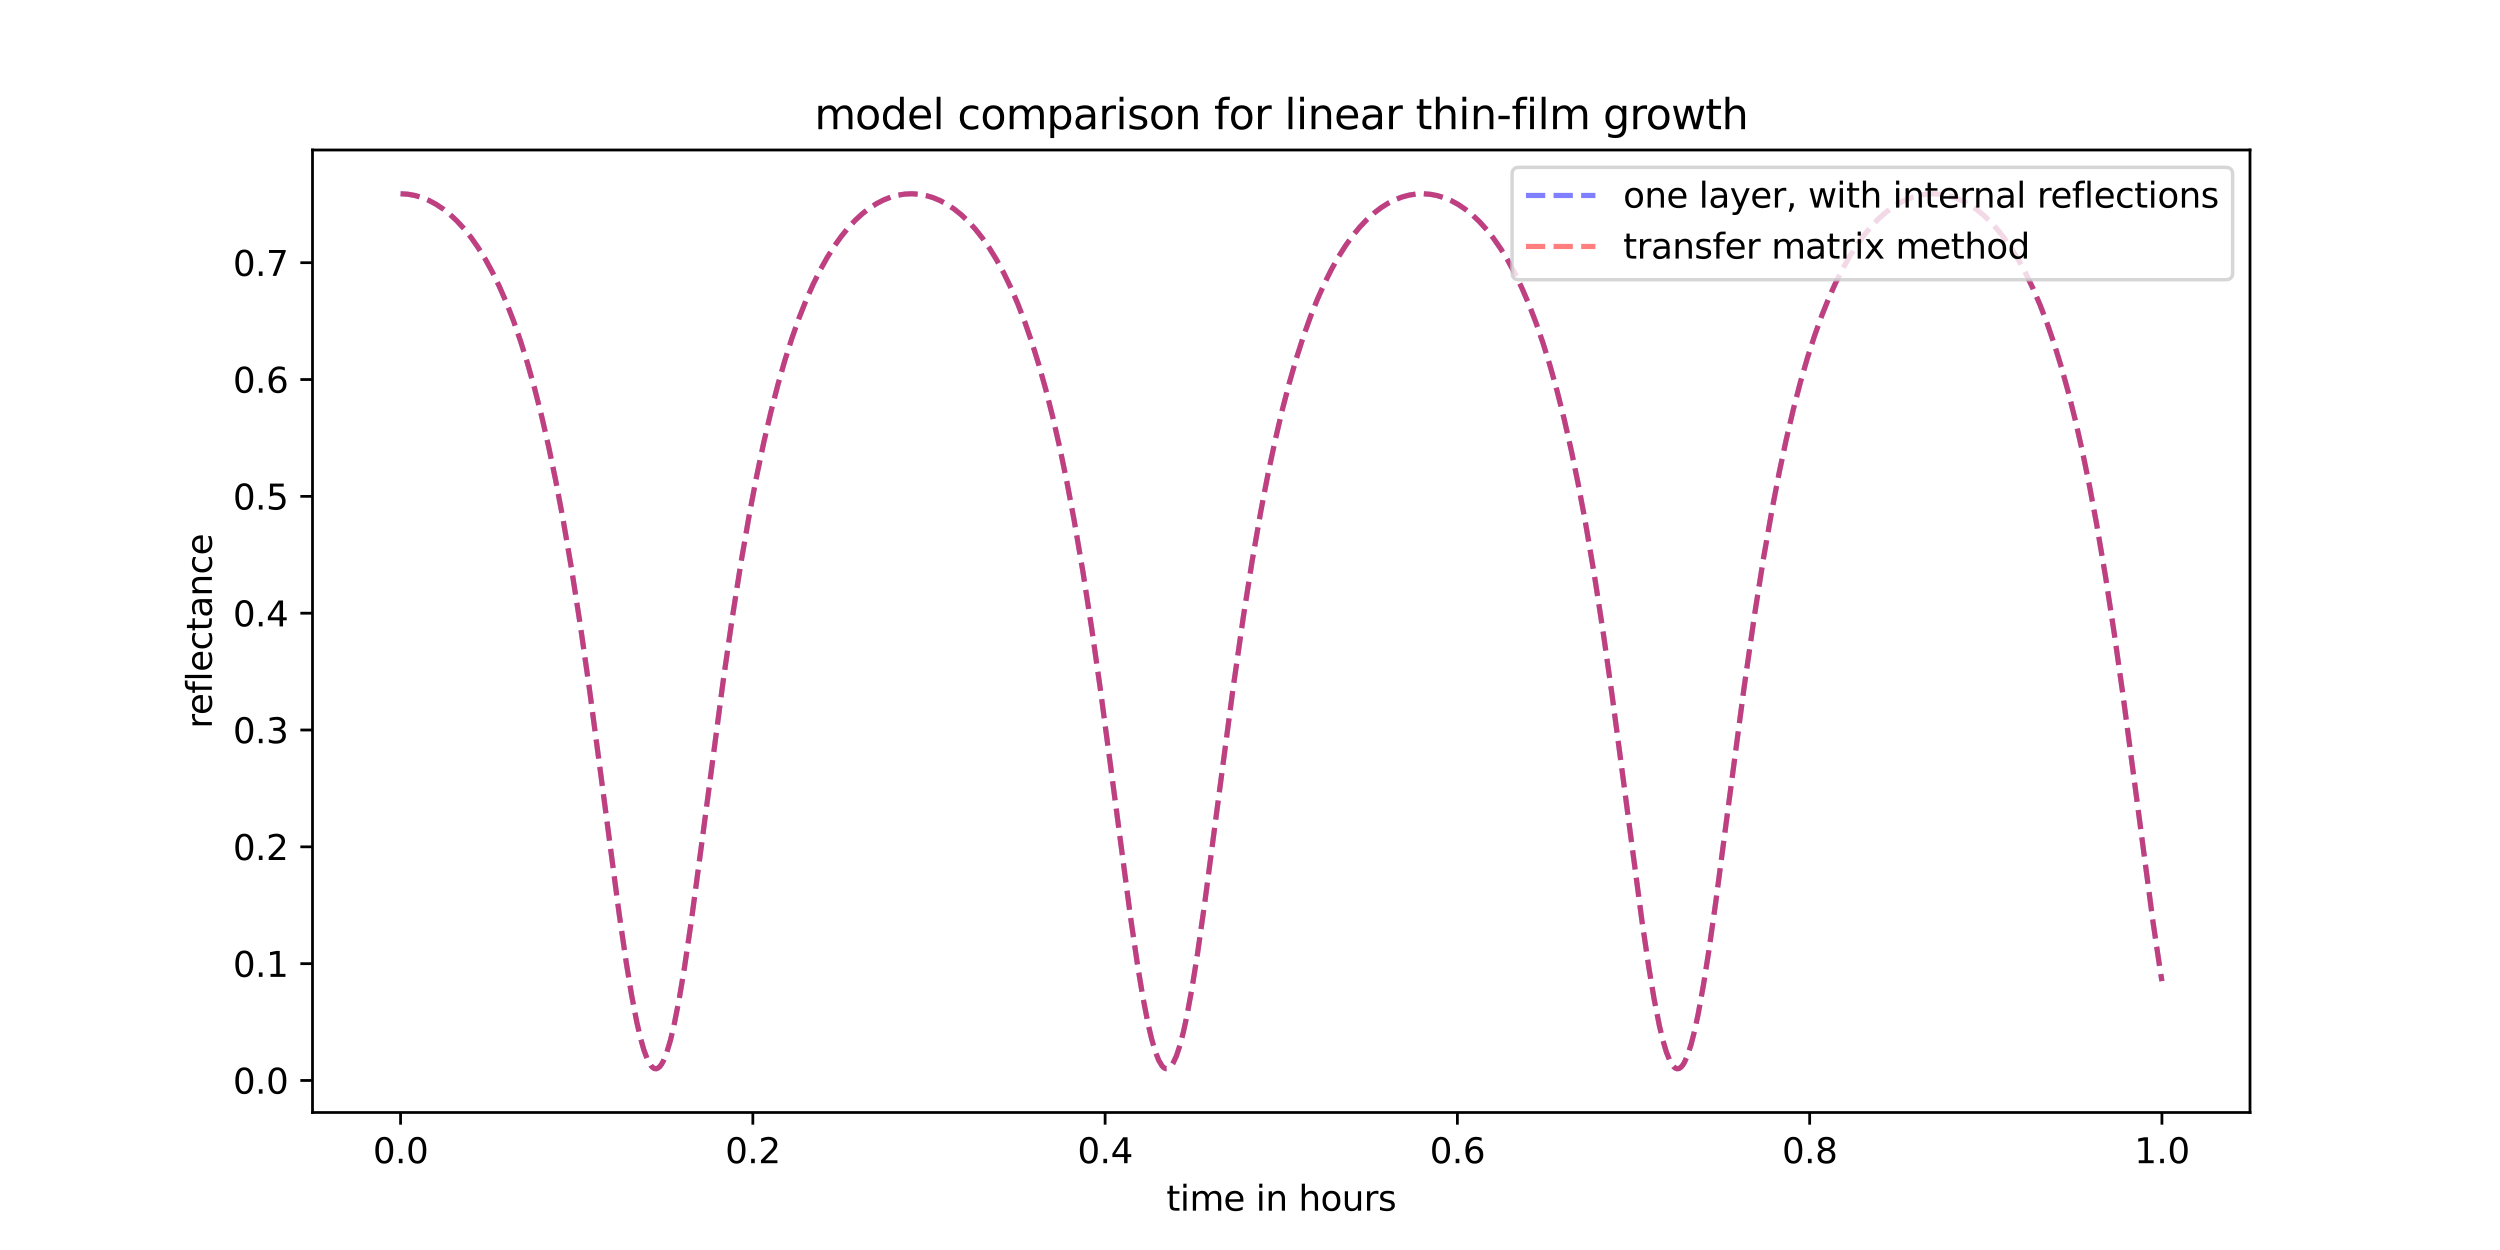 <?xml version="1.0" encoding="utf-8" standalone="no"?>
<!DOCTYPE svg PUBLIC "-//W3C//DTD SVG 1.1//EN"
  "http://www.w3.org/Graphics/SVG/1.1/DTD/svg11.dtd">
<svg xmlns:xlink="http://www.w3.org/1999/xlink" width="720pt" height="360pt" viewBox="0 0 720 360" xmlns="http://www.w3.org/2000/svg" version="1.1">
 <defs>
  <style type="text/css">*{stroke-linejoin: round; stroke-linecap: butt}</style>
 </defs>
 <g id="figure_1">
  <g id="patch_1">
   <path d="M 0 360 
L 720 360 
L 720 0 
L 0 0 
z
" style="fill: #ffffff"/>
  </g>
  <g id="axes_1">
   <g id="patch_2">
    <path d="M 90 320.4 
L 648 320.4 
L 648 43.2 
L 90 43.2 
z
" style="fill: #ffffff"/>
   </g>
   <g id="matplotlib.axis_1">
    <g id="xtick_1">
     <g id="line2d_1">
      <defs>
       <path id="m29dce0a9f8" d="M 0 0 
L 0 3.5 
" style="stroke: #000000; stroke-width: 0.8"/>
      </defs>
      <g>
       <use xlink:href="#m29dce0a9f8" x="115.364" y="320.4" style="stroke: #000000; stroke-width: 0.8"/>
      </g>
     </g>
     <g id="text_1">
      <!-- 0.0 -->
      <g transform="translate(107.412 334.998) scale(0.1 -0.1)">
       <defs>
        <path id="DejaVuSans-30" d="M 2034 4250 
Q 1547 4250 1301 3770 
Q 1056 3291 1056 2328 
Q 1056 1369 1301 889 
Q 1547 409 2034 409 
Q 2525 409 2770 889 
Q 3016 1369 3016 2328 
Q 3016 3291 2770 3770 
Q 2525 4250 2034 4250 
z
M 2034 4750 
Q 2819 4750 3233 4129 
Q 3647 3509 3647 2328 
Q 3647 1150 3233 529 
Q 2819 -91 2034 -91 
Q 1250 -91 836 529 
Q 422 1150 422 2328 
Q 422 3509 836 4129 
Q 1250 4750 2034 4750 
z
" transform="scale(0.016)"/>
        <path id="DejaVuSans-2e" d="M 684 794 
L 1344 794 
L 1344 0 
L 684 0 
L 684 794 
z
" transform="scale(0.016)"/>
       </defs>
       <use xlink:href="#DejaVuSans-30"/>
       <use xlink:href="#DejaVuSans-2e" x="63.623"/>
       <use xlink:href="#DejaVuSans-30" x="95.41"/>
      </g>
     </g>
    </g>
    <g id="xtick_2">
     <g id="line2d_2">
      <g>
       <use xlink:href="#m29dce0a9f8" x="216.818" y="320.4" style="stroke: #000000; stroke-width: 0.8"/>
      </g>
     </g>
     <g id="text_2">
      <!-- 0.2 -->
      <g transform="translate(208.867 334.998) scale(0.1 -0.1)">
       <defs>
        <path id="DejaVuSans-32" d="M 1228 531 
L 3431 531 
L 3431 0 
L 469 0 
L 469 531 
Q 828 903 1448 1529 
Q 2069 2156 2228 2338 
Q 2531 2678 2651 2914 
Q 2772 3150 2772 3378 
Q 2772 3750 2511 3984 
Q 2250 4219 1831 4219 
Q 1534 4219 1204 4116 
Q 875 4013 500 3803 
L 500 4441 
Q 881 4594 1212 4672 
Q 1544 4750 1819 4750 
Q 2544 4750 2975 4387 
Q 3406 4025 3406 3419 
Q 3406 3131 3298 2873 
Q 3191 2616 2906 2266 
Q 2828 2175 2409 1742 
Q 1991 1309 1228 531 
z
" transform="scale(0.016)"/>
       </defs>
       <use xlink:href="#DejaVuSans-30"/>
       <use xlink:href="#DejaVuSans-2e" x="63.623"/>
       <use xlink:href="#DejaVuSans-32" x="95.41"/>
      </g>
     </g>
    </g>
    <g id="xtick_3">
     <g id="line2d_3">
      <g>
       <use xlink:href="#m29dce0a9f8" x="318.273" y="320.4" style="stroke: #000000; stroke-width: 0.8"/>
      </g>
     </g>
     <g id="text_3">
      <!-- 0.4 -->
      <g transform="translate(310.321 334.998) scale(0.1 -0.1)">
       <defs>
        <path id="DejaVuSans-34" d="M 2419 4116 
L 825 1625 
L 2419 1625 
L 2419 4116 
z
M 2253 4666 
L 3047 4666 
L 3047 1625 
L 3713 1625 
L 3713 1100 
L 3047 1100 
L 3047 0 
L 2419 0 
L 2419 1100 
L 313 1100 
L 313 1709 
L 2253 4666 
z
" transform="scale(0.016)"/>
       </defs>
       <use xlink:href="#DejaVuSans-30"/>
       <use xlink:href="#DejaVuSans-2e" x="63.623"/>
       <use xlink:href="#DejaVuSans-34" x="95.41"/>
      </g>
     </g>
    </g>
    <g id="xtick_4">
     <g id="line2d_4">
      <g>
       <use xlink:href="#m29dce0a9f8" x="419.727" y="320.4" style="stroke: #000000; stroke-width: 0.8"/>
      </g>
     </g>
     <g id="text_4">
      <!-- 0.6 -->
      <g transform="translate(411.776 334.998) scale(0.1 -0.1)">
       <defs>
        <path id="DejaVuSans-36" d="M 2113 2584 
Q 1688 2584 1439 2293 
Q 1191 2003 1191 1497 
Q 1191 994 1439 701 
Q 1688 409 2113 409 
Q 2538 409 2786 701 
Q 3034 994 3034 1497 
Q 3034 2003 2786 2293 
Q 2538 2584 2113 2584 
z
M 3366 4563 
L 3366 3988 
Q 3128 4100 2886 4159 
Q 2644 4219 2406 4219 
Q 1781 4219 1451 3797 
Q 1122 3375 1075 2522 
Q 1259 2794 1537 2939 
Q 1816 3084 2150 3084 
Q 2853 3084 3261 2657 
Q 3669 2231 3669 1497 
Q 3669 778 3244 343 
Q 2819 -91 2113 -91 
Q 1303 -91 875 529 
Q 447 1150 447 2328 
Q 447 3434 972 4092 
Q 1497 4750 2381 4750 
Q 2619 4750 2861 4703 
Q 3103 4656 3366 4563 
z
" transform="scale(0.016)"/>
       </defs>
       <use xlink:href="#DejaVuSans-30"/>
       <use xlink:href="#DejaVuSans-2e" x="63.623"/>
       <use xlink:href="#DejaVuSans-36" x="95.41"/>
      </g>
     </g>
    </g>
    <g id="xtick_5">
     <g id="line2d_5">
      <g>
       <use xlink:href="#m29dce0a9f8" x="521.182" y="320.4" style="stroke: #000000; stroke-width: 0.8"/>
      </g>
     </g>
     <g id="text_5">
      <!-- 0.8 -->
      <g transform="translate(513.23 334.998) scale(0.1 -0.1)">
       <defs>
        <path id="DejaVuSans-38" d="M 2034 2216 
Q 1584 2216 1326 1975 
Q 1069 1734 1069 1313 
Q 1069 891 1326 650 
Q 1584 409 2034 409 
Q 2484 409 2743 651 
Q 3003 894 3003 1313 
Q 3003 1734 2745 1975 
Q 2488 2216 2034 2216 
z
M 1403 2484 
Q 997 2584 770 2862 
Q 544 3141 544 3541 
Q 544 4100 942 4425 
Q 1341 4750 2034 4750 
Q 2731 4750 3128 4425 
Q 3525 4100 3525 3541 
Q 3525 3141 3298 2862 
Q 3072 2584 2669 2484 
Q 3125 2378 3379 2068 
Q 3634 1759 3634 1313 
Q 3634 634 3220 271 
Q 2806 -91 2034 -91 
Q 1263 -91 848 271 
Q 434 634 434 1313 
Q 434 1759 690 2068 
Q 947 2378 1403 2484 
z
M 1172 3481 
Q 1172 3119 1398 2916 
Q 1625 2713 2034 2713 
Q 2441 2713 2670 2916 
Q 2900 3119 2900 3481 
Q 2900 3844 2670 4047 
Q 2441 4250 2034 4250 
Q 1625 4250 1398 4047 
Q 1172 3844 1172 3481 
z
" transform="scale(0.016)"/>
       </defs>
       <use xlink:href="#DejaVuSans-30"/>
       <use xlink:href="#DejaVuSans-2e" x="63.623"/>
       <use xlink:href="#DejaVuSans-38" x="95.41"/>
      </g>
     </g>
    </g>
    <g id="xtick_6">
     <g id="line2d_6">
      <g>
       <use xlink:href="#m29dce0a9f8" x="622.636" y="320.4" style="stroke: #000000; stroke-width: 0.8"/>
      </g>
     </g>
     <g id="text_6">
      <!-- 1.0 -->
      <g transform="translate(614.685 334.998) scale(0.1 -0.1)">
       <defs>
        <path id="DejaVuSans-31" d="M 794 531 
L 1825 531 
L 1825 4091 
L 703 3866 
L 703 4441 
L 1819 4666 
L 2450 4666 
L 2450 531 
L 3481 531 
L 3481 0 
L 794 0 
L 794 531 
z
" transform="scale(0.016)"/>
       </defs>
       <use xlink:href="#DejaVuSans-31"/>
       <use xlink:href="#DejaVuSans-2e" x="63.623"/>
       <use xlink:href="#DejaVuSans-30" x="95.41"/>
      </g>
     </g>
    </g>
    <g id="text_7">
     <!-- time in hours -->
     <g transform="translate(335.911 348.677) scale(0.1 -0.1)">
      <defs>
       <path id="DejaVuSans-74" d="M 1172 4494 
L 1172 3500 
L 2356 3500 
L 2356 3053 
L 1172 3053 
L 1172 1153 
Q 1172 725 1289 603 
Q 1406 481 1766 481 
L 2356 481 
L 2356 0 
L 1766 0 
Q 1100 0 847 248 
Q 594 497 594 1153 
L 594 3053 
L 172 3053 
L 172 3500 
L 594 3500 
L 594 4494 
L 1172 4494 
z
" transform="scale(0.016)"/>
       <path id="DejaVuSans-69" d="M 603 3500 
L 1178 3500 
L 1178 0 
L 603 0 
L 603 3500 
z
M 603 4863 
L 1178 4863 
L 1178 4134 
L 603 4134 
L 603 4863 
z
" transform="scale(0.016)"/>
       <path id="DejaVuSans-6d" d="M 3328 2828 
Q 3544 3216 3844 3400 
Q 4144 3584 4550 3584 
Q 5097 3584 5394 3201 
Q 5691 2819 5691 2113 
L 5691 0 
L 5113 0 
L 5113 2094 
Q 5113 2597 4934 2840 
Q 4756 3084 4391 3084 
Q 3944 3084 3684 2787 
Q 3425 2491 3425 1978 
L 3425 0 
L 2847 0 
L 2847 2094 
Q 2847 2600 2669 2842 
Q 2491 3084 2119 3084 
Q 1678 3084 1418 2786 
Q 1159 2488 1159 1978 
L 1159 0 
L 581 0 
L 581 3500 
L 1159 3500 
L 1159 2956 
Q 1356 3278 1631 3431 
Q 1906 3584 2284 3584 
Q 2666 3584 2933 3390 
Q 3200 3197 3328 2828 
z
" transform="scale(0.016)"/>
       <path id="DejaVuSans-65" d="M 3597 1894 
L 3597 1613 
L 953 1613 
Q 991 1019 1311 708 
Q 1631 397 2203 397 
Q 2534 397 2845 478 
Q 3156 559 3463 722 
L 3463 178 
Q 3153 47 2828 -22 
Q 2503 -91 2169 -91 
Q 1331 -91 842 396 
Q 353 884 353 1716 
Q 353 2575 817 3079 
Q 1281 3584 2069 3584 
Q 2775 3584 3186 3129 
Q 3597 2675 3597 1894 
z
M 3022 2063 
Q 3016 2534 2758 2815 
Q 2500 3097 2075 3097 
Q 1594 3097 1305 2825 
Q 1016 2553 972 2059 
L 3022 2063 
z
" transform="scale(0.016)"/>
       <path id="DejaVuSans-20" transform="scale(0.016)"/>
       <path id="DejaVuSans-6e" d="M 3513 2113 
L 3513 0 
L 2938 0 
L 2938 2094 
Q 2938 2591 2744 2837 
Q 2550 3084 2163 3084 
Q 1697 3084 1428 2787 
Q 1159 2491 1159 1978 
L 1159 0 
L 581 0 
L 581 3500 
L 1159 3500 
L 1159 2956 
Q 1366 3272 1645 3428 
Q 1925 3584 2291 3584 
Q 2894 3584 3203 3211 
Q 3513 2838 3513 2113 
z
" transform="scale(0.016)"/>
       <path id="DejaVuSans-68" d="M 3513 2113 
L 3513 0 
L 2938 0 
L 2938 2094 
Q 2938 2591 2744 2837 
Q 2550 3084 2163 3084 
Q 1697 3084 1428 2787 
Q 1159 2491 1159 1978 
L 1159 0 
L 581 0 
L 581 4863 
L 1159 4863 
L 1159 2956 
Q 1366 3272 1645 3428 
Q 1925 3584 2291 3584 
Q 2894 3584 3203 3211 
Q 3513 2838 3513 2113 
z
" transform="scale(0.016)"/>
       <path id="DejaVuSans-6f" d="M 1959 3097 
Q 1497 3097 1228 2736 
Q 959 2375 959 1747 
Q 959 1119 1226 758 
Q 1494 397 1959 397 
Q 2419 397 2687 759 
Q 2956 1122 2956 1747 
Q 2956 2369 2687 2733 
Q 2419 3097 1959 3097 
z
M 1959 3584 
Q 2709 3584 3137 3096 
Q 3566 2609 3566 1747 
Q 3566 888 3137 398 
Q 2709 -91 1959 -91 
Q 1206 -91 779 398 
Q 353 888 353 1747 
Q 353 2609 779 3096 
Q 1206 3584 1959 3584 
z
" transform="scale(0.016)"/>
       <path id="DejaVuSans-75" d="M 544 1381 
L 544 3500 
L 1119 3500 
L 1119 1403 
Q 1119 906 1312 657 
Q 1506 409 1894 409 
Q 2359 409 2629 706 
Q 2900 1003 2900 1516 
L 2900 3500 
L 3475 3500 
L 3475 0 
L 2900 0 
L 2900 538 
Q 2691 219 2414 64 
Q 2138 -91 1772 -91 
Q 1169 -91 856 284 
Q 544 659 544 1381 
z
M 1991 3584 
L 1991 3584 
z
" transform="scale(0.016)"/>
       <path id="DejaVuSans-72" d="M 2631 2963 
Q 2534 3019 2420 3045 
Q 2306 3072 2169 3072 
Q 1681 3072 1420 2755 
Q 1159 2438 1159 1844 
L 1159 0 
L 581 0 
L 581 3500 
L 1159 3500 
L 1159 2956 
Q 1341 3275 1631 3429 
Q 1922 3584 2338 3584 
Q 2397 3584 2469 3576 
Q 2541 3569 2628 3553 
L 2631 2963 
z
" transform="scale(0.016)"/>
       <path id="DejaVuSans-73" d="M 2834 3397 
L 2834 2853 
Q 2591 2978 2328 3040 
Q 2066 3103 1784 3103 
Q 1356 3103 1142 2972 
Q 928 2841 928 2578 
Q 928 2378 1081 2264 
Q 1234 2150 1697 2047 
L 1894 2003 
Q 2506 1872 2764 1633 
Q 3022 1394 3022 966 
Q 3022 478 2636 193 
Q 2250 -91 1575 -91 
Q 1294 -91 989 -36 
Q 684 19 347 128 
L 347 722 
Q 666 556 975 473 
Q 1284 391 1588 391 
Q 1994 391 2212 530 
Q 2431 669 2431 922 
Q 2431 1156 2273 1281 
Q 2116 1406 1581 1522 
L 1381 1569 
Q 847 1681 609 1914 
Q 372 2147 372 2553 
Q 372 3047 722 3315 
Q 1072 3584 1716 3584 
Q 2034 3584 2315 3537 
Q 2597 3491 2834 3397 
z
" transform="scale(0.016)"/>
      </defs>
      <use xlink:href="#DejaVuSans-74"/>
      <use xlink:href="#DejaVuSans-69" x="39.209"/>
      <use xlink:href="#DejaVuSans-6d" x="66.992"/>
      <use xlink:href="#DejaVuSans-65" x="164.404"/>
      <use xlink:href="#DejaVuSans-20" x="225.928"/>
      <use xlink:href="#DejaVuSans-69" x="257.715"/>
      <use xlink:href="#DejaVuSans-6e" x="285.498"/>
      <use xlink:href="#DejaVuSans-20" x="348.877"/>
      <use xlink:href="#DejaVuSans-68" x="380.664"/>
      <use xlink:href="#DejaVuSans-6f" x="444.043"/>
      <use xlink:href="#DejaVuSans-75" x="505.225"/>
      <use xlink:href="#DejaVuSans-72" x="568.604"/>
      <use xlink:href="#DejaVuSans-73" x="609.717"/>
     </g>
    </g>
   </g>
   <g id="matplotlib.axis_2">
    <g id="ytick_1">
     <g id="line2d_7">
      <defs>
       <path id="m2bf085a4f3" d="M 0 0 
L -3.5 0 
" style="stroke: #000000; stroke-width: 0.8"/>
      </defs>
      <g>
       <use xlink:href="#m2bf085a4f3" x="90" y="311.179" style="stroke: #000000; stroke-width: 0.8"/>
      </g>
     </g>
     <g id="text_8">
      <!-- 0.0 -->
      <g transform="translate(67.097 314.978) scale(0.1 -0.1)">
       <use xlink:href="#DejaVuSans-30"/>
       <use xlink:href="#DejaVuSans-2e" x="63.623"/>
       <use xlink:href="#DejaVuSans-30" x="95.41"/>
      </g>
     </g>
    </g>
    <g id="ytick_2">
     <g id="line2d_8">
      <g>
       <use xlink:href="#m2bf085a4f3" x="90" y="277.533" style="stroke: #000000; stroke-width: 0.8"/>
      </g>
     </g>
     <g id="text_9">
      <!-- 0.1 -->
      <g transform="translate(67.097 281.332) scale(0.1 -0.1)">
       <use xlink:href="#DejaVuSans-30"/>
       <use xlink:href="#DejaVuSans-2e" x="63.623"/>
       <use xlink:href="#DejaVuSans-31" x="95.41"/>
      </g>
     </g>
    </g>
    <g id="ytick_3">
     <g id="line2d_9">
      <g>
       <use xlink:href="#m2bf085a4f3" x="90" y="243.887" style="stroke: #000000; stroke-width: 0.8"/>
      </g>
     </g>
     <g id="text_10">
      <!-- 0.2 -->
      <g transform="translate(67.097 247.687) scale(0.1 -0.1)">
       <use xlink:href="#DejaVuSans-30"/>
       <use xlink:href="#DejaVuSans-2e" x="63.623"/>
       <use xlink:href="#DejaVuSans-32" x="95.41"/>
      </g>
     </g>
    </g>
    <g id="ytick_4">
     <g id="line2d_10">
      <g>
       <use xlink:href="#m2bf085a4f3" x="90" y="210.242" style="stroke: #000000; stroke-width: 0.8"/>
      </g>
     </g>
     <g id="text_11">
      <!-- 0.3 -->
      <g transform="translate(67.097 214.041) scale(0.1 -0.1)">
       <defs>
        <path id="DejaVuSans-33" d="M 2597 2516 
Q 3050 2419 3304 2112 
Q 3559 1806 3559 1356 
Q 3559 666 3084 287 
Q 2609 -91 1734 -91 
Q 1441 -91 1130 -33 
Q 819 25 488 141 
L 488 750 
Q 750 597 1062 519 
Q 1375 441 1716 441 
Q 2309 441 2620 675 
Q 2931 909 2931 1356 
Q 2931 1769 2642 2001 
Q 2353 2234 1838 2234 
L 1294 2234 
L 1294 2753 
L 1863 2753 
Q 2328 2753 2575 2939 
Q 2822 3125 2822 3475 
Q 2822 3834 2567 4026 
Q 2313 4219 1838 4219 
Q 1578 4219 1281 4162 
Q 984 4106 628 3988 
L 628 4550 
Q 988 4650 1302 4700 
Q 1616 4750 1894 4750 
Q 2613 4750 3031 4423 
Q 3450 4097 3450 3541 
Q 3450 3153 3228 2886 
Q 3006 2619 2597 2516 
z
" transform="scale(0.016)"/>
       </defs>
       <use xlink:href="#DejaVuSans-30"/>
       <use xlink:href="#DejaVuSans-2e" x="63.623"/>
       <use xlink:href="#DejaVuSans-33" x="95.41"/>
      </g>
     </g>
    </g>
    <g id="ytick_5">
     <g id="line2d_11">
      <g>
       <use xlink:href="#m2bf085a4f3" x="90" y="176.596" style="stroke: #000000; stroke-width: 0.8"/>
      </g>
     </g>
     <g id="text_12">
      <!-- 0.4 -->
      <g transform="translate(67.097 180.395) scale(0.1 -0.1)">
       <use xlink:href="#DejaVuSans-30"/>
       <use xlink:href="#DejaVuSans-2e" x="63.623"/>
       <use xlink:href="#DejaVuSans-34" x="95.41"/>
      </g>
     </g>
    </g>
    <g id="ytick_6">
     <g id="line2d_12">
      <g>
       <use xlink:href="#m2bf085a4f3" x="90" y="142.951" style="stroke: #000000; stroke-width: 0.8"/>
      </g>
     </g>
     <g id="text_13">
      <!-- 0.5 -->
      <g transform="translate(67.097 146.75) scale(0.1 -0.1)">
       <defs>
        <path id="DejaVuSans-35" d="M 691 4666 
L 3169 4666 
L 3169 4134 
L 1269 4134 
L 1269 2991 
Q 1406 3038 1543 3061 
Q 1681 3084 1819 3084 
Q 2600 3084 3056 2656 
Q 3513 2228 3513 1497 
Q 3513 744 3044 326 
Q 2575 -91 1722 -91 
Q 1428 -91 1123 -41 
Q 819 9 494 109 
L 494 744 
Q 775 591 1075 516 
Q 1375 441 1709 441 
Q 2250 441 2565 725 
Q 2881 1009 2881 1497 
Q 2881 1984 2565 2268 
Q 2250 2553 1709 2553 
Q 1456 2553 1204 2497 
Q 953 2441 691 2322 
L 691 4666 
z
" transform="scale(0.016)"/>
       </defs>
       <use xlink:href="#DejaVuSans-30"/>
       <use xlink:href="#DejaVuSans-2e" x="63.623"/>
       <use xlink:href="#DejaVuSans-35" x="95.41"/>
      </g>
     </g>
    </g>
    <g id="ytick_7">
     <g id="line2d_13">
      <g>
       <use xlink:href="#m2bf085a4f3" x="90" y="109.305" style="stroke: #000000; stroke-width: 0.8"/>
      </g>
     </g>
     <g id="text_14">
      <!-- 0.6 -->
      <g transform="translate(67.097 113.104) scale(0.1 -0.1)">
       <use xlink:href="#DejaVuSans-30"/>
       <use xlink:href="#DejaVuSans-2e" x="63.623"/>
       <use xlink:href="#DejaVuSans-36" x="95.41"/>
      </g>
     </g>
    </g>
    <g id="ytick_8">
     <g id="line2d_14">
      <g>
       <use xlink:href="#m2bf085a4f3" x="90" y="75.659" style="stroke: #000000; stroke-width: 0.8"/>
      </g>
     </g>
     <g id="text_15">
      <!-- 0.7 -->
      <g transform="translate(67.097 79.459) scale(0.1 -0.1)">
       <defs>
        <path id="DejaVuSans-37" d="M 525 4666 
L 3525 4666 
L 3525 4397 
L 1831 0 
L 1172 0 
L 2766 4134 
L 525 4134 
L 525 4666 
z
" transform="scale(0.016)"/>
       </defs>
       <use xlink:href="#DejaVuSans-30"/>
       <use xlink:href="#DejaVuSans-2e" x="63.623"/>
       <use xlink:href="#DejaVuSans-37" x="95.41"/>
      </g>
     </g>
    </g>
    <g id="text_16">
     <!-- reflectance -->
     <g transform="translate(61.017 209.813) rotate(-90) scale(0.1 -0.1)">
      <defs>
       <path id="DejaVuSans-66" d="M 2375 4863 
L 2375 4384 
L 1825 4384 
Q 1516 4384 1395 4259 
Q 1275 4134 1275 3809 
L 1275 3500 
L 2222 3500 
L 2222 3053 
L 1275 3053 
L 1275 0 
L 697 0 
L 697 3053 
L 147 3053 
L 147 3500 
L 697 3500 
L 697 3744 
Q 697 4328 969 4595 
Q 1241 4863 1831 4863 
L 2375 4863 
z
" transform="scale(0.016)"/>
       <path id="DejaVuSans-6c" d="M 603 4863 
L 1178 4863 
L 1178 0 
L 603 0 
L 603 4863 
z
" transform="scale(0.016)"/>
       <path id="DejaVuSans-63" d="M 3122 3366 
L 3122 2828 
Q 2878 2963 2633 3030 
Q 2388 3097 2138 3097 
Q 1578 3097 1268 2742 
Q 959 2388 959 1747 
Q 959 1106 1268 751 
Q 1578 397 2138 397 
Q 2388 397 2633 464 
Q 2878 531 3122 666 
L 3122 134 
Q 2881 22 2623 -34 
Q 2366 -91 2075 -91 
Q 1284 -91 818 406 
Q 353 903 353 1747 
Q 353 2603 823 3093 
Q 1294 3584 2113 3584 
Q 2378 3584 2631 3529 
Q 2884 3475 3122 3366 
z
" transform="scale(0.016)"/>
       <path id="DejaVuSans-61" d="M 2194 1759 
Q 1497 1759 1228 1600 
Q 959 1441 959 1056 
Q 959 750 1161 570 
Q 1363 391 1709 391 
Q 2188 391 2477 730 
Q 2766 1069 2766 1631 
L 2766 1759 
L 2194 1759 
z
M 3341 1997 
L 3341 0 
L 2766 0 
L 2766 531 
Q 2569 213 2275 61 
Q 1981 -91 1556 -91 
Q 1019 -91 701 211 
Q 384 513 384 1019 
Q 384 1609 779 1909 
Q 1175 2209 1959 2209 
L 2766 2209 
L 2766 2266 
Q 2766 2663 2505 2880 
Q 2244 3097 1772 3097 
Q 1472 3097 1187 3025 
Q 903 2953 641 2809 
L 641 3341 
Q 956 3463 1253 3523 
Q 1550 3584 1831 3584 
Q 2591 3584 2966 3190 
Q 3341 2797 3341 1997 
z
" transform="scale(0.016)"/>
      </defs>
      <use xlink:href="#DejaVuSans-72"/>
      <use xlink:href="#DejaVuSans-65" x="38.863"/>
      <use xlink:href="#DejaVuSans-66" x="100.387"/>
      <use xlink:href="#DejaVuSans-6c" x="135.592"/>
      <use xlink:href="#DejaVuSans-65" x="163.375"/>
      <use xlink:href="#DejaVuSans-63" x="224.898"/>
      <use xlink:href="#DejaVuSans-74" x="279.879"/>
      <use xlink:href="#DejaVuSans-61" x="319.088"/>
      <use xlink:href="#DejaVuSans-6e" x="380.367"/>
      <use xlink:href="#DejaVuSans-63" x="443.746"/>
      <use xlink:href="#DejaVuSans-65" x="498.727"/>
     </g>
    </g>
   </g>
   <g id="line2d_15">
    <path d="M 115.364 55.8 
L 117.395 55.925 
L 119.426 56.281 
L 121.457 56.873 
L 123.488 57.707 
L 125.519 58.79 
L 127.55 60.132 
L 129.581 61.747 
L 131.613 63.652 
L 133.644 65.864 
L 135.675 68.407 
L 137.706 71.307 
L 139.737 74.592 
L 141.768 78.297 
L 143.799 82.462 
L 145.83 87.128 
L 147.862 92.344 
L 149.893 98.163 
L 151.924 104.644 
L 153.955 111.846 
L 155.986 119.834 
L 158.017 128.672 
L 160.048 138.419 
L 162.079 149.128 
L 164.618 163.912 
L 167.157 180.247 
L 169.696 198.016 
L 173.251 224.71 
L 178.328 263.268 
L 180.36 277.217 
L 181.883 286.497 
L 183.406 294.424 
L 184.422 298.813 
L 185.437 302.398 
L 186.453 305.112 
L 187.468 306.905 
L 187.976 307.445 
L 188.484 307.744 
L 188.992 307.8 
L 189.5 307.613 
L 190.007 307.183 
L 190.515 306.513 
L 191.023 305.606 
L 192.038 303.099 
L 193.054 299.709 
L 194.07 295.498 
L 195.593 287.803 
L 197.116 278.711 
L 199.147 264.939 
L 202.194 242.177 
L 208.287 196.03 
L 210.826 178.405 
L 213.365 162.235 
L 215.904 147.62 
L 217.935 137.045 
L 219.966 127.423 
L 221.998 118.704 
L 224.029 110.826 
L 226.06 103.725 
L 228.091 97.338 
L 230.122 91.604 
L 232.153 86.465 
L 234.184 81.87 
L 236.215 77.77 
L 238.247 74.123 
L 240.278 70.892 
L 242.309 68.043 
L 244.34 65.546 
L 246.371 63.377 
L 248.402 61.512 
L 250.433 59.935 
L 252.464 58.628 
L 254.495 57.58 
L 256.527 56.779 
L 258.558 56.219 
L 260.589 55.894 
L 262.62 55.801 
L 264.651 55.939 
L 266.682 56.309 
L 268.713 56.914 
L 270.744 57.761 
L 272.776 58.858 
L 274.807 60.216 
L 276.838 61.847 
L 278.869 63.769 
L 280.9 66 
L 282.931 68.562 
L 284.962 71.482 
L 286.993 74.79 
L 289.025 78.521 
L 291.056 82.712 
L 293.087 87.408 
L 295.118 92.657 
L 297.149 98.512 
L 299.18 105.032 
L 301.211 112.277 
L 303.242 120.311 
L 305.274 129.199 
L 307.305 139 
L 309.336 149.764 
L 311.875 164.62 
L 314.414 181.023 
L 316.952 198.852 
L 320.507 225.597 
L 325.585 264.096 
L 327.616 277.959 
L 329.139 287.147 
L 330.663 294.959 
L 331.678 299.261 
L 332.694 302.75 
L 333.709 305.362 
L 334.725 307.049 
L 335.233 307.534 
L 335.74 307.778 
L 336.248 307.779 
L 336.756 307.536 
L 337.264 307.052 
L 337.772 306.328 
L 338.787 304.176 
L 339.803 301.121 
L 340.818 297.219 
L 341.834 292.539 
L 343.357 284.238 
L 344.88 274.66 
L 346.912 260.436 
L 350.466 233.455 
L 355.036 198.871 
L 358.083 177.639 
L 360.622 161.539 
L 363.161 146.995 
L 365.192 136.474 
L 367.223 126.906 
L 369.254 118.236 
L 371.285 110.403 
L 373.316 103.345 
L 375.347 96.996 
L 377.378 91.297 
L 379.409 86.191 
L 381.441 81.624 
L 383.472 77.552 
L 385.503 73.93 
L 387.534 70.721 
L 389.565 67.892 
L 391.596 65.415 
L 393.627 63.263 
L 395.658 61.415 
L 397.69 59.853 
L 399.721 58.562 
L 401.752 57.528 
L 403.783 56.741 
L 405.814 56.195 
L 407.845 55.883 
L 409.876 55.803 
L 411.907 55.953 
L 413.939 56.336 
L 415.97 56.956 
L 418.001 57.817 
L 420.032 58.928 
L 422.063 60.301 
L 424.094 61.948 
L 426.125 63.887 
L 428.156 66.136 
L 430.188 68.718 
L 432.219 71.659 
L 434.25 74.99 
L 436.281 78.746 
L 438.312 82.964 
L 440.343 87.69 
L 442.374 92.972 
L 444.405 98.864 
L 446.437 105.422 
L 448.468 112.71 
L 450.499 120.792 
L 452.53 129.73 
L 454.561 139.584 
L 456.592 150.404 
L 459.131 165.33 
L 461.67 181.802 
L 464.209 199.69 
L 467.763 226.483 
L 472.841 264.92 
L 474.872 278.694 
L 476.396 287.789 
L 477.919 295.486 
L 478.934 299.699 
L 479.95 303.091 
L 480.966 305.6 
L 481.473 306.509 
L 481.981 307.18 
L 482.489 307.611 
L 482.997 307.8 
L 483.504 307.745 
L 484.012 307.448 
L 484.52 306.909 
L 485.028 306.131 
L 486.043 303.874 
L 487.059 300.72 
L 488.075 296.726 
L 489.09 291.963 
L 490.613 283.555 
L 492.137 273.893 
L 494.168 259.594 
L 497.722 232.566 
L 502.292 198.035 
L 505.339 176.877 
L 507.878 160.845 
L 510.417 146.372 
L 512.448 135.907 
L 514.479 126.391 
L 516.51 117.77 
L 518.541 109.983 
L 520.572 102.967 
L 522.604 96.657 
L 524.635 90.992 
L 526.666 85.918 
L 528.697 81.381 
L 530.728 77.335 
L 532.759 73.737 
L 534.79 70.551 
L 536.821 67.743 
L 538.853 65.284 
L 540.884 63.15 
L 542.915 61.319 
L 544.946 59.773 
L 546.977 58.496 
L 549.008 57.477 
L 551.039 56.704 
L 553.07 56.171 
L 555.102 55.872 
L 557.133 55.805 
L 559.164 55.969 
L 561.195 56.365 
L 563.226 56.998 
L 565.257 57.873 
L 567.288 58.999 
L 569.319 60.387 
L 571.351 62.05 
L 573.382 64.006 
L 575.413 66.273 
L 577.444 68.874 
L 579.475 71.837 
L 581.506 75.191 
L 583.537 78.972 
L 585.568 83.218 
L 587.599 87.975 
L 589.631 93.289 
L 591.662 99.217 
L 593.693 105.815 
L 595.724 113.147 
L 597.755 121.275 
L 599.786 130.263 
L 601.817 140.171 
L 603.848 151.047 
L 606.387 166.044 
L 608.926 182.584 
L 611.465 200.531 
L 615.02 227.371 
L 620.097 265.74 
L 622.129 279.424 
L 622.636 282.563 
L 622.636 282.563 
" clip-path="url(#p4cf697ebe2)" style="fill: none; stroke-dasharray: 5.55,2.4; stroke-dashoffset: 0; stroke: #0000ff; stroke-opacity: 0.5; stroke-width: 1.5"/>
   </g>
   <g id="line2d_16">
    <path d="M 115.364 55.8 
L 117.395 55.925 
L 119.426 56.281 
L 121.457 56.873 
L 123.488 57.707 
L 125.519 58.789 
L 127.55 60.132 
L 129.581 61.747 
L 131.613 63.652 
L 133.644 65.864 
L 135.675 68.407 
L 137.706 71.307 
L 139.737 74.592 
L 141.768 78.297 
L 143.799 82.462 
L 145.83 87.128 
L 147.862 92.344 
L 149.893 98.163 
L 151.924 104.643 
L 153.955 111.846 
L 155.986 119.834 
L 158.017 128.672 
L 160.048 138.419 
L 162.079 149.128 
L 164.618 163.912 
L 167.157 180.247 
L 169.696 198.016 
L 173.251 224.71 
L 178.328 263.268 
L 180.36 277.217 
L 181.883 286.497 
L 183.406 294.424 
L 184.422 298.813 
L 185.437 302.398 
L 186.453 305.112 
L 187.468 306.905 
L 187.976 307.445 
L 188.484 307.744 
L 188.992 307.8 
L 189.5 307.613 
L 190.007 307.183 
L 190.515 306.513 
L 191.023 305.606 
L 192.038 303.099 
L 193.054 299.709 
L 194.07 295.497 
L 195.593 287.803 
L 197.116 278.711 
L 199.147 264.939 
L 202.194 242.176 
L 208.287 196.029 
L 210.826 178.405 
L 213.365 162.235 
L 215.904 147.62 
L 217.935 137.045 
L 219.966 127.423 
L 221.998 118.704 
L 224.029 110.826 
L 226.06 103.725 
L 228.091 97.338 
L 230.122 91.604 
L 232.153 86.465 
L 234.184 81.87 
L 236.215 77.77 
L 238.247 74.123 
L 240.278 70.892 
L 242.309 68.043 
L 244.34 65.546 
L 246.371 63.376 
L 248.402 61.512 
L 250.433 59.935 
L 252.464 58.628 
L 254.495 57.58 
L 256.527 56.779 
L 258.558 56.219 
L 260.589 55.894 
L 262.62 55.801 
L 264.651 55.939 
L 266.682 56.309 
L 268.713 56.914 
L 270.744 57.761 
L 272.776 58.858 
L 274.807 60.216 
L 276.838 61.847 
L 278.869 63.769 
L 280.9 66 
L 282.931 68.562 
L 284.962 71.482 
L 286.993 74.79 
L 289.025 78.521 
L 291.056 82.712 
L 293.087 87.408 
L 295.118 92.657 
L 297.149 98.512 
L 299.18 105.032 
L 301.211 112.277 
L 303.242 120.311 
L 305.274 129.199 
L 307.305 139 
L 309.336 149.764 
L 311.875 164.62 
L 314.414 181.023 
L 316.952 198.852 
L 320.507 225.597 
L 325.585 264.096 
L 327.616 277.959 
L 329.139 287.147 
L 330.663 294.96 
L 331.678 299.262 
L 332.694 302.75 
L 333.709 305.362 
L 334.725 307.049 
L 335.233 307.534 
L 335.74 307.778 
L 336.248 307.779 
L 336.756 307.536 
L 337.264 307.052 
L 337.772 306.328 
L 338.787 304.176 
L 339.803 301.121 
L 340.818 297.219 
L 341.834 292.539 
L 343.357 284.237 
L 344.88 274.66 
L 346.912 260.436 
L 350.466 233.455 
L 355.036 198.871 
L 358.083 177.639 
L 360.622 161.539 
L 363.161 146.995 
L 365.192 136.474 
L 367.223 126.905 
L 369.254 118.236 
L 371.285 110.403 
L 373.316 103.345 
L 375.347 96.996 
L 377.378 91.297 
L 379.409 86.191 
L 381.441 81.624 
L 383.472 77.551 
L 385.503 73.929 
L 387.534 70.721 
L 389.565 67.892 
L 391.596 65.415 
L 393.627 63.263 
L 395.658 61.415 
L 397.69 59.853 
L 399.721 58.562 
L 401.752 57.528 
L 403.783 56.741 
L 405.814 56.195 
L 407.845 55.883 
L 409.876 55.803 
L 411.907 55.953 
L 413.939 56.336 
L 415.97 56.956 
L 418.001 57.817 
L 420.032 58.928 
L 422.063 60.301 
L 424.094 61.948 
L 426.125 63.887 
L 428.156 66.136 
L 430.188 68.718 
L 432.219 71.659 
L 434.25 74.99 
L 436.281 78.746 
L 438.312 82.964 
L 440.343 87.691 
L 442.374 92.972 
L 444.405 98.864 
L 446.437 105.422 
L 448.468 112.71 
L 450.499 120.792 
L 452.53 129.73 
L 454.561 139.584 
L 456.592 150.404 
L 459.131 165.33 
L 461.67 181.802 
L 464.209 199.69 
L 467.763 226.484 
L 472.841 264.92 
L 474.872 278.695 
L 476.396 287.789 
L 477.919 295.486 
L 478.934 299.699 
L 479.95 303.091 
L 480.966 305.6 
L 481.473 306.509 
L 481.981 307.18 
L 482.489 307.611 
L 482.997 307.8 
L 483.504 307.745 
L 484.012 307.448 
L 484.52 306.909 
L 485.028 306.131 
L 486.043 303.874 
L 487.059 300.72 
L 488.075 296.726 
L 489.09 291.963 
L 490.613 283.554 
L 492.137 273.893 
L 494.168 259.593 
L 497.722 232.566 
L 502.292 198.035 
L 505.339 176.876 
L 507.878 160.845 
L 510.417 146.372 
L 512.448 135.907 
L 514.479 126.391 
L 516.51 117.77 
L 518.541 109.983 
L 520.572 102.967 
L 522.604 96.656 
L 524.635 90.992 
L 526.666 85.918 
L 528.697 81.381 
L 530.728 77.334 
L 532.759 73.737 
L 534.79 70.551 
L 536.821 67.743 
L 538.853 65.284 
L 540.884 63.15 
L 542.915 61.319 
L 544.946 59.773 
L 546.977 58.496 
L 549.008 57.477 
L 551.039 56.704 
L 553.07 56.171 
L 555.102 55.872 
L 557.133 55.805 
L 559.164 55.969 
L 561.195 56.365 
L 563.226 56.998 
L 565.257 57.873 
L 567.288 58.999 
L 569.319 60.387 
L 571.351 62.05 
L 573.382 64.006 
L 575.413 66.273 
L 577.444 68.874 
L 579.475 71.837 
L 581.506 75.191 
L 583.537 78.972 
L 585.568 83.218 
L 587.599 87.975 
L 589.631 93.29 
L 591.662 99.217 
L 593.693 105.815 
L 595.724 113.147 
L 597.755 121.275 
L 599.786 130.263 
L 601.817 140.171 
L 603.848 151.047 
L 606.387 166.044 
L 608.926 182.584 
L 611.465 200.531 
L 615.02 227.371 
L 620.097 265.74 
L 622.129 279.424 
L 622.636 282.563 
L 622.636 282.563 
" clip-path="url(#p4cf697ebe2)" style="fill: none; stroke-dasharray: 5.55,2.4; stroke-dashoffset: 0; stroke: #ff0000; stroke-opacity: 0.5; stroke-width: 1.5"/>
   </g>
   <g id="patch_3">
    <path d="M 90 320.4 
L 90 43.2 
" style="fill: none; stroke: #000000; stroke-width: 0.8; stroke-linejoin: miter; stroke-linecap: square"/>
   </g>
   <g id="patch_4">
    <path d="M 648 320.4 
L 648 43.2 
" style="fill: none; stroke: #000000; stroke-width: 0.8; stroke-linejoin: miter; stroke-linecap: square"/>
   </g>
   <g id="patch_5">
    <path d="M 90 320.4 
L 648 320.4 
" style="fill: none; stroke: #000000; stroke-width: 0.8; stroke-linejoin: miter; stroke-linecap: square"/>
   </g>
   <g id="patch_6">
    <path d="M 90 43.2 
L 648 43.2 
" style="fill: none; stroke: #000000; stroke-width: 0.8; stroke-linejoin: miter; stroke-linecap: square"/>
   </g>
   <g id="text_17">
    <!-- model comparison for linear thin-film growth -->
    <g transform="translate(234.575 37.2) scale(0.12 -0.12)">
     <defs>
      <path id="DejaVuSans-64" d="M 2906 2969 
L 2906 4863 
L 3481 4863 
L 3481 0 
L 2906 0 
L 2906 525 
Q 2725 213 2448 61 
Q 2172 -91 1784 -91 
Q 1150 -91 751 415 
Q 353 922 353 1747 
Q 353 2572 751 3078 
Q 1150 3584 1784 3584 
Q 2172 3584 2448 3432 
Q 2725 3281 2906 2969 
z
M 947 1747 
Q 947 1113 1208 752 
Q 1469 391 1925 391 
Q 2381 391 2643 752 
Q 2906 1113 2906 1747 
Q 2906 2381 2643 2742 
Q 2381 3103 1925 3103 
Q 1469 3103 1208 2742 
Q 947 2381 947 1747 
z
" transform="scale(0.016)"/>
      <path id="DejaVuSans-70" d="M 1159 525 
L 1159 -1331 
L 581 -1331 
L 581 3500 
L 1159 3500 
L 1159 2969 
Q 1341 3281 1617 3432 
Q 1894 3584 2278 3584 
Q 2916 3584 3314 3078 
Q 3713 2572 3713 1747 
Q 3713 922 3314 415 
Q 2916 -91 2278 -91 
Q 1894 -91 1617 61 
Q 1341 213 1159 525 
z
M 3116 1747 
Q 3116 2381 2855 2742 
Q 2594 3103 2138 3103 
Q 1681 3103 1420 2742 
Q 1159 2381 1159 1747 
Q 1159 1113 1420 752 
Q 1681 391 2138 391 
Q 2594 391 2855 752 
Q 3116 1113 3116 1747 
z
" transform="scale(0.016)"/>
      <path id="DejaVuSans-2d" d="M 313 2009 
L 1997 2009 
L 1997 1497 
L 313 1497 
L 313 2009 
z
" transform="scale(0.016)"/>
      <path id="DejaVuSans-67" d="M 2906 1791 
Q 2906 2416 2648 2759 
Q 2391 3103 1925 3103 
Q 1463 3103 1205 2759 
Q 947 2416 947 1791 
Q 947 1169 1205 825 
Q 1463 481 1925 481 
Q 2391 481 2648 825 
Q 2906 1169 2906 1791 
z
M 3481 434 
Q 3481 -459 3084 -895 
Q 2688 -1331 1869 -1331 
Q 1566 -1331 1297 -1286 
Q 1028 -1241 775 -1147 
L 775 -588 
Q 1028 -725 1275 -790 
Q 1522 -856 1778 -856 
Q 2344 -856 2625 -561 
Q 2906 -266 2906 331 
L 2906 616 
Q 2728 306 2450 153 
Q 2172 0 1784 0 
Q 1141 0 747 490 
Q 353 981 353 1791 
Q 353 2603 747 3093 
Q 1141 3584 1784 3584 
Q 2172 3584 2450 3431 
Q 2728 3278 2906 2969 
L 2906 3500 
L 3481 3500 
L 3481 434 
z
" transform="scale(0.016)"/>
      <path id="DejaVuSans-77" d="M 269 3500 
L 844 3500 
L 1563 769 
L 2278 3500 
L 2956 3500 
L 3675 769 
L 4391 3500 
L 4966 3500 
L 4050 0 
L 3372 0 
L 2619 2869 
L 1863 0 
L 1184 0 
L 269 3500 
z
" transform="scale(0.016)"/>
     </defs>
     <use xlink:href="#DejaVuSans-6d"/>
     <use xlink:href="#DejaVuSans-6f" x="97.412"/>
     <use xlink:href="#DejaVuSans-64" x="158.594"/>
     <use xlink:href="#DejaVuSans-65" x="222.07"/>
     <use xlink:href="#DejaVuSans-6c" x="283.594"/>
     <use xlink:href="#DejaVuSans-20" x="311.377"/>
     <use xlink:href="#DejaVuSans-63" x="343.164"/>
     <use xlink:href="#DejaVuSans-6f" x="398.145"/>
     <use xlink:href="#DejaVuSans-6d" x="459.326"/>
     <use xlink:href="#DejaVuSans-70" x="556.738"/>
     <use xlink:href="#DejaVuSans-61" x="620.215"/>
     <use xlink:href="#DejaVuSans-72" x="681.494"/>
     <use xlink:href="#DejaVuSans-69" x="722.607"/>
     <use xlink:href="#DejaVuSans-73" x="750.391"/>
     <use xlink:href="#DejaVuSans-6f" x="802.49"/>
     <use xlink:href="#DejaVuSans-6e" x="863.672"/>
     <use xlink:href="#DejaVuSans-20" x="927.051"/>
     <use xlink:href="#DejaVuSans-66" x="958.838"/>
     <use xlink:href="#DejaVuSans-6f" x="994.043"/>
     <use xlink:href="#DejaVuSans-72" x="1055.225"/>
     <use xlink:href="#DejaVuSans-20" x="1096.338"/>
     <use xlink:href="#DejaVuSans-6c" x="1128.125"/>
     <use xlink:href="#DejaVuSans-69" x="1155.908"/>
     <use xlink:href="#DejaVuSans-6e" x="1183.691"/>
     <use xlink:href="#DejaVuSans-65" x="1247.07"/>
     <use xlink:href="#DejaVuSans-61" x="1308.594"/>
     <use xlink:href="#DejaVuSans-72" x="1369.873"/>
     <use xlink:href="#DejaVuSans-20" x="1410.986"/>
     <use xlink:href="#DejaVuSans-74" x="1442.773"/>
     <use xlink:href="#DejaVuSans-68" x="1481.982"/>
     <use xlink:href="#DejaVuSans-69" x="1545.361"/>
     <use xlink:href="#DejaVuSans-6e" x="1573.145"/>
     <use xlink:href="#DejaVuSans-2d" x="1636.523"/>
     <use xlink:href="#DejaVuSans-66" x="1672.607"/>
     <use xlink:href="#DejaVuSans-69" x="1707.812"/>
     <use xlink:href="#DejaVuSans-6c" x="1735.596"/>
     <use xlink:href="#DejaVuSans-6d" x="1763.379"/>
     <use xlink:href="#DejaVuSans-20" x="1860.791"/>
     <use xlink:href="#DejaVuSans-67" x="1892.578"/>
     <use xlink:href="#DejaVuSans-72" x="1956.055"/>
     <use xlink:href="#DejaVuSans-6f" x="1994.918"/>
     <use xlink:href="#DejaVuSans-77" x="2056.1"/>
     <use xlink:href="#DejaVuSans-74" x="2137.887"/>
     <use xlink:href="#DejaVuSans-68" x="2177.096"/>
    </g>
   </g>
   <g id="legend_1">
    <g id="patch_7">
     <path d="M 437.475 80.556 
L 641 80.556 
Q 643 80.556 643 78.556 
L 643 50.2 
Q 643 48.2 641 48.2 
L 437.475 48.2 
Q 435.475 48.2 435.475 50.2 
L 435.475 78.556 
Q 435.475 80.556 437.475 80.556 
z
" style="fill: #ffffff; opacity: 0.8; stroke: #cccccc; stroke-linejoin: miter"/>
    </g>
    <g id="line2d_17">
     <path d="M 439.475 56.298 
L 449.475 56.298 
L 459.475 56.298 
" style="fill: none; stroke-dasharray: 5.55,2.4; stroke-dashoffset: 0; stroke: #0000ff; stroke-opacity: 0.5; stroke-width: 1.5"/>
    </g>
    <g id="text_18">
     <!-- one layer, with internal reflections -->
     <g transform="translate(467.475 59.798) scale(0.1 -0.1)">
      <defs>
       <path id="DejaVuSans-79" d="M 2059 -325 
Q 1816 -950 1584 -1140 
Q 1353 -1331 966 -1331 
L 506 -1331 
L 506 -850 
L 844 -850 
Q 1081 -850 1212 -737 
Q 1344 -625 1503 -206 
L 1606 56 
L 191 3500 
L 800 3500 
L 1894 763 
L 2988 3500 
L 3597 3500 
L 2059 -325 
z
" transform="scale(0.016)"/>
       <path id="DejaVuSans-2c" d="M 750 794 
L 1409 794 
L 1409 256 
L 897 -744 
L 494 -744 
L 750 256 
L 750 794 
z
" transform="scale(0.016)"/>
      </defs>
      <use xlink:href="#DejaVuSans-6f"/>
      <use xlink:href="#DejaVuSans-6e" x="61.182"/>
      <use xlink:href="#DejaVuSans-65" x="124.561"/>
      <use xlink:href="#DejaVuSans-20" x="186.084"/>
      <use xlink:href="#DejaVuSans-6c" x="217.871"/>
      <use xlink:href="#DejaVuSans-61" x="245.654"/>
      <use xlink:href="#DejaVuSans-79" x="306.934"/>
      <use xlink:href="#DejaVuSans-65" x="366.113"/>
      <use xlink:href="#DejaVuSans-72" x="427.637"/>
      <use xlink:href="#DejaVuSans-2c" x="468.75"/>
      <use xlink:href="#DejaVuSans-20" x="500.537"/>
      <use xlink:href="#DejaVuSans-77" x="532.324"/>
      <use xlink:href="#DejaVuSans-69" x="614.111"/>
      <use xlink:href="#DejaVuSans-74" x="641.895"/>
      <use xlink:href="#DejaVuSans-68" x="681.104"/>
      <use xlink:href="#DejaVuSans-20" x="744.482"/>
      <use xlink:href="#DejaVuSans-69" x="776.27"/>
      <use xlink:href="#DejaVuSans-6e" x="804.053"/>
      <use xlink:href="#DejaVuSans-74" x="867.432"/>
      <use xlink:href="#DejaVuSans-65" x="906.641"/>
      <use xlink:href="#DejaVuSans-72" x="968.164"/>
      <use xlink:href="#DejaVuSans-6e" x="1007.527"/>
      <use xlink:href="#DejaVuSans-61" x="1070.906"/>
      <use xlink:href="#DejaVuSans-6c" x="1132.186"/>
      <use xlink:href="#DejaVuSans-20" x="1159.969"/>
      <use xlink:href="#DejaVuSans-72" x="1191.756"/>
      <use xlink:href="#DejaVuSans-65" x="1230.619"/>
      <use xlink:href="#DejaVuSans-66" x="1292.143"/>
      <use xlink:href="#DejaVuSans-6c" x="1327.348"/>
      <use xlink:href="#DejaVuSans-65" x="1355.131"/>
      <use xlink:href="#DejaVuSans-63" x="1416.654"/>
      <use xlink:href="#DejaVuSans-74" x="1471.635"/>
      <use xlink:href="#DejaVuSans-69" x="1510.844"/>
      <use xlink:href="#DejaVuSans-6f" x="1538.627"/>
      <use xlink:href="#DejaVuSans-6e" x="1599.809"/>
      <use xlink:href="#DejaVuSans-73" x="1663.188"/>
     </g>
    </g>
    <g id="line2d_18">
     <path d="M 439.475 70.977 
L 449.475 70.977 
L 459.475 70.977 
" style="fill: none; stroke-dasharray: 5.55,2.4; stroke-dashoffset: 0; stroke: #ff0000; stroke-opacity: 0.5; stroke-width: 1.5"/>
    </g>
    <g id="text_19">
     <!-- transfer matrix method -->
     <g transform="translate(467.475 74.477) scale(0.1 -0.1)">
      <defs>
       <path id="DejaVuSans-78" d="M 3513 3500 
L 2247 1797 
L 3578 0 
L 2900 0 
L 1881 1375 
L 863 0 
L 184 0 
L 1544 1831 
L 300 3500 
L 978 3500 
L 1906 2253 
L 2834 3500 
L 3513 3500 
z
" transform="scale(0.016)"/>
      </defs>
      <use xlink:href="#DejaVuSans-74"/>
      <use xlink:href="#DejaVuSans-72" x="39.209"/>
      <use xlink:href="#DejaVuSans-61" x="80.322"/>
      <use xlink:href="#DejaVuSans-6e" x="141.602"/>
      <use xlink:href="#DejaVuSans-73" x="204.98"/>
      <use xlink:href="#DejaVuSans-66" x="257.08"/>
      <use xlink:href="#DejaVuSans-65" x="292.285"/>
      <use xlink:href="#DejaVuSans-72" x="353.809"/>
      <use xlink:href="#DejaVuSans-20" x="394.922"/>
      <use xlink:href="#DejaVuSans-6d" x="426.709"/>
      <use xlink:href="#DejaVuSans-61" x="524.121"/>
      <use xlink:href="#DejaVuSans-74" x="585.4"/>
      <use xlink:href="#DejaVuSans-72" x="624.609"/>
      <use xlink:href="#DejaVuSans-69" x="665.723"/>
      <use xlink:href="#DejaVuSans-78" x="693.506"/>
      <use xlink:href="#DejaVuSans-20" x="752.686"/>
      <use xlink:href="#DejaVuSans-6d" x="784.473"/>
      <use xlink:href="#DejaVuSans-65" x="881.885"/>
      <use xlink:href="#DejaVuSans-74" x="943.408"/>
      <use xlink:href="#DejaVuSans-68" x="982.617"/>
      <use xlink:href="#DejaVuSans-6f" x="1045.996"/>
      <use xlink:href="#DejaVuSans-64" x="1107.178"/>
     </g>
    </g>
   </g>
  </g>
 </g>
 <defs>
  <clipPath id="p4cf697ebe2">
   <rect x="90" y="43.2" width="558" height="277.2"/>
  </clipPath>
 </defs>
</svg>
